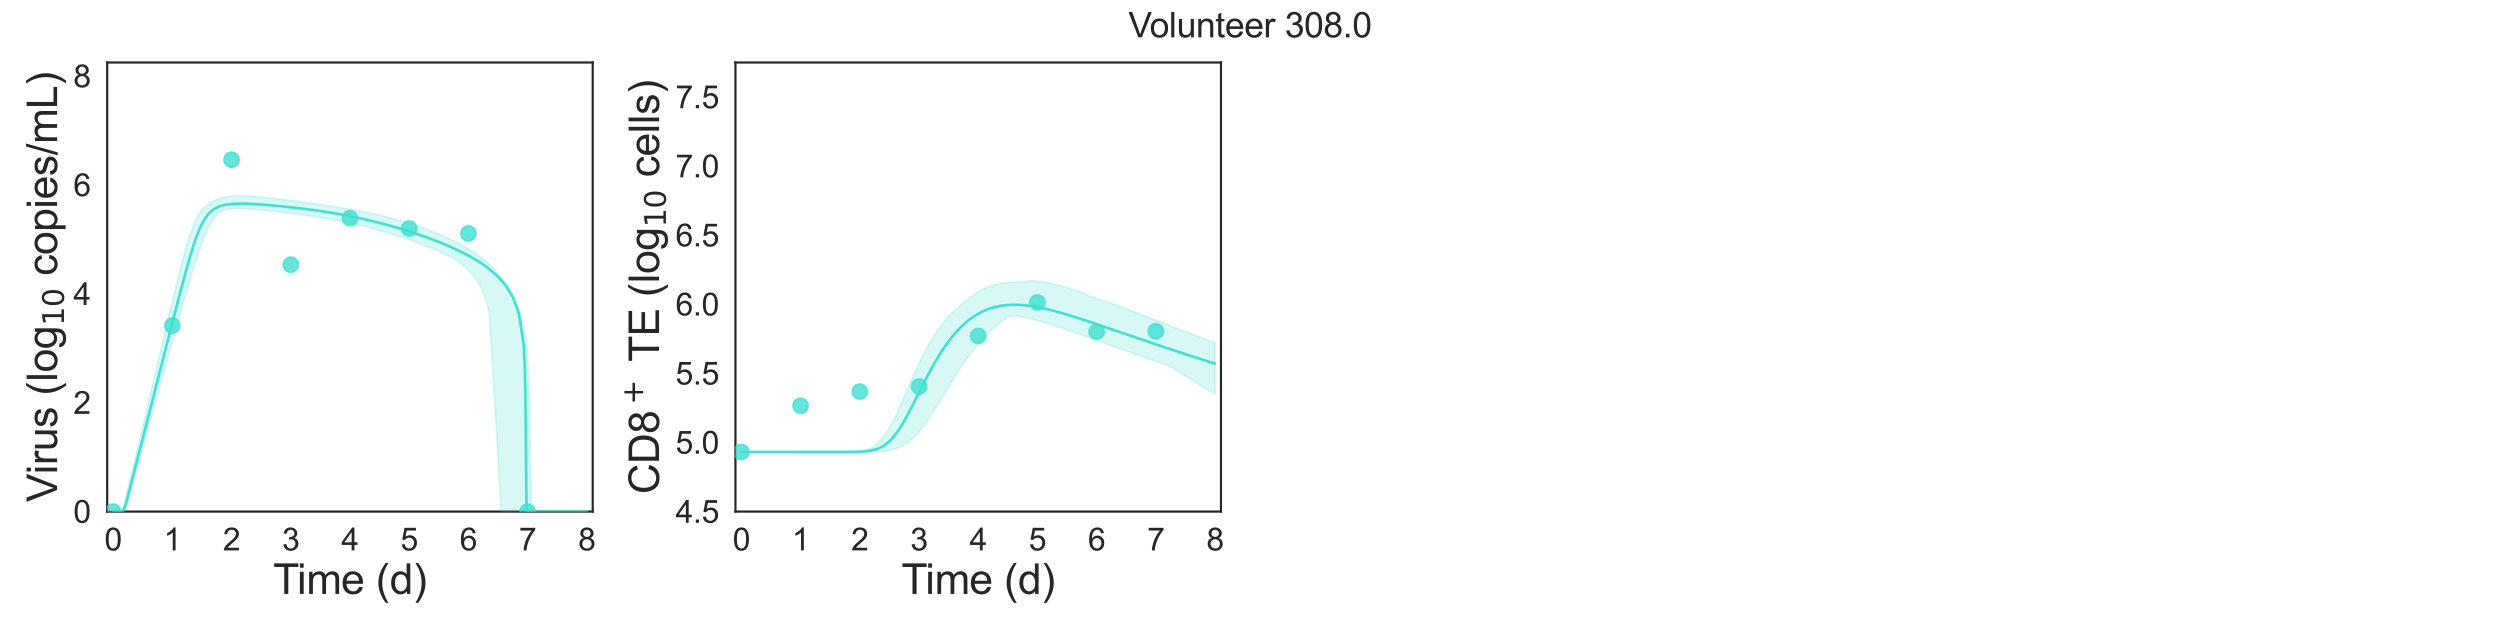 <?xml version="1.0" encoding="utf-8" standalone="no"?>
<!DOCTYPE svg PUBLIC "-//W3C//DTD SVG 1.1//EN"
  "http://www.w3.org/Graphics/SVG/1.1/DTD/svg11.dtd">
<svg xmlns:xlink="http://www.w3.org/1999/xlink" width="1440pt" height="360pt" viewBox="0 0 1440 360" xmlns="http://www.w3.org/2000/svg" version="1.1">
 <defs>
  <style type="text/css">*{stroke-linejoin: round; stroke-linecap: butt}</style>
 </defs>
 <g id="figure_1">
  <g id="patch_1">
   <path d="M 0 360 
L 1440 360 
L 1440 0 
L 0 0 
z
" style="fill: #ffffff"/>
  </g>
  <g id="axes_1">
   <g id="patch_2">
    <path d="M 61.74 294.66 
L 341.401 294.66 
L 341.401 36 
L 61.74 36 
z
" style="fill: #ffffff"/>
   </g>
   <g id="matplotlib.axis_1">
    <g id="xtick_1">
     <g id="text_1">
      <!-- 0 -->
      <g style="fill: #262626" transform="translate(60.146 317.044) scale(0.18 -0.18)">
       <defs>
        <path id="ArialMT-30" d="M 266 2259 
Q 266 3072 433 3567 
Q 600 4063 929 4331 
Q 1259 4600 1759 4600 
Q 2128 4600 2406 4451 
Q 2684 4303 2865 4023 
Q 3047 3744 3150 3342 
Q 3253 2941 3253 2259 
Q 3253 1453 3087 958 
Q 2922 463 2592 192 
Q 2263 -78 1759 -78 
Q 1097 -78 719 397 
Q 266 969 266 2259 
z
M 844 2259 
Q 844 1131 1108 757 
Q 1372 384 1759 384 
Q 2147 384 2411 759 
Q 2675 1134 2675 2259 
Q 2675 3391 2411 3762 
Q 2147 4134 1753 4134 
Q 1366 4134 1134 3806 
Q 844 3388 844 2259 
z
" transform="scale(0.016)"/>
       </defs>
       <use xlink:href="#ArialMT-30"/>
      </g>
     </g>
    </g>
    <g id="xtick_2">
     <g id="text_2">
      <!-- 1 -->
      <g style="fill: #262626" transform="translate(94.251 317.044) scale(0.18 -0.18)">
       <defs>
        <path id="ArialMT-31" d="M 2384 0 
L 1822 0 
L 1822 3584 
Q 1619 3391 1289 3197 
Q 959 3003 697 2906 
L 697 3450 
Q 1169 3672 1522 3987 
Q 1875 4303 2022 4600 
L 2384 4600 
L 2384 0 
z
" transform="scale(0.016)"/>
       </defs>
       <use xlink:href="#ArialMT-31"/>
      </g>
     </g>
    </g>
    <g id="xtick_3">
     <g id="text_3">
      <!-- 2 -->
      <g style="fill: #262626" transform="translate(128.356 317.044) scale(0.18 -0.18)">
       <defs>
        <path id="ArialMT-32" d="M 3222 541 
L 3222 0 
L 194 0 
Q 188 203 259 391 
Q 375 700 629 1000 
Q 884 1300 1366 1694 
Q 2113 2306 2375 2664 
Q 2638 3022 2638 3341 
Q 2638 3675 2398 3904 
Q 2159 4134 1775 4134 
Q 1369 4134 1125 3890 
Q 881 3647 878 3216 
L 300 3275 
Q 359 3922 746 4261 
Q 1134 4600 1788 4600 
Q 2447 4600 2831 4234 
Q 3216 3869 3216 3328 
Q 3216 3053 3103 2787 
Q 2991 2522 2730 2228 
Q 2469 1934 1863 1422 
Q 1356 997 1212 845 
Q 1069 694 975 541 
L 3222 541 
z
" transform="scale(0.016)"/>
       </defs>
       <use xlink:href="#ArialMT-32"/>
      </g>
     </g>
    </g>
    <g id="xtick_4">
     <g id="text_4">
      <!-- 3 -->
      <g style="fill: #262626" transform="translate(162.46 317.044) scale(0.18 -0.18)">
       <defs>
        <path id="ArialMT-33" d="M 269 1209 
L 831 1284 
Q 928 806 1161 595 
Q 1394 384 1728 384 
Q 2125 384 2398 659 
Q 2672 934 2672 1341 
Q 2672 1728 2419 1979 
Q 2166 2231 1775 2231 
Q 1616 2231 1378 2169 
L 1441 2663 
Q 1497 2656 1531 2656 
Q 1891 2656 2178 2843 
Q 2466 3031 2466 3422 
Q 2466 3731 2256 3934 
Q 2047 4138 1716 4138 
Q 1388 4138 1169 3931 
Q 950 3725 888 3313 
L 325 3413 
Q 428 3978 793 4289 
Q 1159 4600 1703 4600 
Q 2078 4600 2393 4439 
Q 2709 4278 2876 4000 
Q 3044 3722 3044 3409 
Q 3044 3113 2884 2869 
Q 2725 2625 2413 2481 
Q 2819 2388 3044 2092 
Q 3269 1797 3269 1353 
Q 3269 753 2831 336 
Q 2394 -81 1725 -81 
Q 1122 -81 723 278 
Q 325 638 269 1209 
z
" transform="scale(0.016)"/>
       </defs>
       <use xlink:href="#ArialMT-33"/>
      </g>
     </g>
    </g>
    <g id="xtick_5">
     <g id="text_5">
      <!-- 4 -->
      <g style="fill: #262626" transform="translate(196.565 317.044) scale(0.18 -0.18)">
       <defs>
        <path id="ArialMT-34" d="M 2069 0 
L 2069 1097 
L 81 1097 
L 81 1613 
L 2172 4581 
L 2631 4581 
L 2631 1613 
L 3250 1613 
L 3250 1097 
L 2631 1097 
L 2631 0 
L 2069 0 
z
M 2069 1613 
L 2069 3678 
L 634 1613 
L 2069 1613 
z
" transform="scale(0.016)"/>
       </defs>
       <use xlink:href="#ArialMT-34"/>
      </g>
     </g>
    </g>
    <g id="xtick_6">
     <g id="text_6">
      <!-- 5 -->
      <g style="fill: #262626" transform="translate(230.67 317.044) scale(0.18 -0.18)">
       <defs>
        <path id="ArialMT-35" d="M 266 1200 
L 856 1250 
Q 922 819 1161 601 
Q 1400 384 1738 384 
Q 2144 384 2425 690 
Q 2706 997 2706 1503 
Q 2706 1984 2436 2262 
Q 2166 2541 1728 2541 
Q 1456 2541 1237 2417 
Q 1019 2294 894 2097 
L 366 2166 
L 809 4519 
L 3088 4519 
L 3088 3981 
L 1259 3981 
L 1013 2750 
Q 1425 3038 1878 3038 
Q 2478 3038 2890 2622 
Q 3303 2206 3303 1553 
Q 3303 931 2941 478 
Q 2500 -78 1738 -78 
Q 1113 -78 717 272 
Q 322 622 266 1200 
z
" transform="scale(0.016)"/>
       </defs>
       <use xlink:href="#ArialMT-35"/>
      </g>
     </g>
    </g>
    <g id="xtick_7">
     <g id="text_7">
      <!-- 6 -->
      <g style="fill: #262626" transform="translate(264.775 317.044) scale(0.18 -0.18)">
       <defs>
        <path id="ArialMT-36" d="M 3184 3459 
L 2625 3416 
Q 2550 3747 2413 3897 
Q 2184 4138 1850 4138 
Q 1581 4138 1378 3988 
Q 1113 3794 959 3422 
Q 806 3050 800 2363 
Q 1003 2672 1297 2822 
Q 1591 2972 1913 2972 
Q 2475 2972 2870 2558 
Q 3266 2144 3266 1488 
Q 3266 1056 3080 686 
Q 2894 316 2569 119 
Q 2244 -78 1831 -78 
Q 1128 -78 684 439 
Q 241 956 241 2144 
Q 241 3472 731 4075 
Q 1159 4600 1884 4600 
Q 2425 4600 2770 4297 
Q 3116 3994 3184 3459 
z
M 888 1484 
Q 888 1194 1011 928 
Q 1134 663 1356 523 
Q 1578 384 1822 384 
Q 2178 384 2434 671 
Q 2691 959 2691 1453 
Q 2691 1928 2437 2201 
Q 2184 2475 1800 2475 
Q 1419 2475 1153 2201 
Q 888 1928 888 1484 
z
" transform="scale(0.016)"/>
       </defs>
       <use xlink:href="#ArialMT-36"/>
      </g>
     </g>
    </g>
    <g id="xtick_8">
     <g id="text_8">
      <!-- 7 -->
      <g style="fill: #262626" transform="translate(298.88 317.044) scale(0.18 -0.18)">
       <defs>
        <path id="ArialMT-37" d="M 303 3981 
L 303 4522 
L 3269 4522 
L 3269 4084 
Q 2831 3619 2401 2847 
Q 1972 2075 1738 1259 
Q 1569 684 1522 0 
L 944 0 
Q 953 541 1156 1306 
Q 1359 2072 1739 2783 
Q 2119 3494 2547 3981 
L 303 3981 
z
" transform="scale(0.016)"/>
       </defs>
       <use xlink:href="#ArialMT-37"/>
      </g>
     </g>
    </g>
    <g id="xtick_9">
     <g id="text_9">
      <!-- 8 -->
      <g style="fill: #262626" transform="translate(332.985 317.044) scale(0.18 -0.18)">
       <defs>
        <path id="ArialMT-38" d="M 1131 2484 
Q 781 2613 612 2850 
Q 444 3088 444 3419 
Q 444 3919 803 4259 
Q 1163 4600 1759 4600 
Q 2359 4600 2725 4251 
Q 3091 3903 3091 3403 
Q 3091 3084 2923 2848 
Q 2756 2613 2416 2484 
Q 2838 2347 3058 2040 
Q 3278 1734 3278 1309 
Q 3278 722 2862 322 
Q 2447 -78 1769 -78 
Q 1091 -78 675 323 
Q 259 725 259 1325 
Q 259 1772 486 2073 
Q 713 2375 1131 2484 
z
M 1019 3438 
Q 1019 3113 1228 2906 
Q 1438 2700 1772 2700 
Q 2097 2700 2305 2904 
Q 2513 3109 2513 3406 
Q 2513 3716 2298 3927 
Q 2084 4138 1766 4138 
Q 1444 4138 1231 3931 
Q 1019 3725 1019 3438 
z
M 838 1322 
Q 838 1081 952 856 
Q 1066 631 1291 507 
Q 1516 384 1775 384 
Q 2178 384 2440 643 
Q 2703 903 2703 1303 
Q 2703 1709 2433 1975 
Q 2163 2241 1756 2241 
Q 1359 2241 1098 1978 
Q 838 1716 838 1322 
z
" transform="scale(0.016)"/>
       </defs>
       <use xlink:href="#ArialMT-38"/>
      </g>
     </g>
    </g>
    <g id="text_10">
     <!-- Time (d) -->
     <g style="fill: #262626" transform="translate(157.358 342.093) scale(0.24 -0.24)">
      <defs>
       <path id="ArialMT-54" d="M 1659 0 
L 1659 4041 
L 150 4041 
L 150 4581 
L 3781 4581 
L 3781 4041 
L 2266 4041 
L 2266 0 
L 1659 0 
z
" transform="scale(0.016)"/>
       <path id="ArialMT-69" d="M 425 3934 
L 425 4581 
L 988 4581 
L 988 3934 
L 425 3934 
z
M 425 0 
L 425 3319 
L 988 3319 
L 988 0 
L 425 0 
z
" transform="scale(0.016)"/>
       <path id="ArialMT-6d" d="M 422 0 
L 422 3319 
L 925 3319 
L 925 2853 
Q 1081 3097 1340 3245 
Q 1600 3394 1931 3394 
Q 2300 3394 2536 3241 
Q 2772 3088 2869 2813 
Q 3263 3394 3894 3394 
Q 4388 3394 4653 3120 
Q 4919 2847 4919 2278 
L 4919 0 
L 4359 0 
L 4359 2091 
Q 4359 2428 4304 2576 
Q 4250 2725 4106 2815 
Q 3963 2906 3769 2906 
Q 3419 2906 3187 2673 
Q 2956 2441 2956 1928 
L 2956 0 
L 2394 0 
L 2394 2156 
Q 2394 2531 2256 2718 
Q 2119 2906 1806 2906 
Q 1569 2906 1367 2781 
Q 1166 2656 1075 2415 
Q 984 2175 984 1722 
L 984 0 
L 422 0 
z
" transform="scale(0.016)"/>
       <path id="ArialMT-65" d="M 2694 1069 
L 3275 997 
Q 3138 488 2766 206 
Q 2394 -75 1816 -75 
Q 1088 -75 661 373 
Q 234 822 234 1631 
Q 234 2469 665 2931 
Q 1097 3394 1784 3394 
Q 2450 3394 2872 2941 
Q 3294 2488 3294 1666 
Q 3294 1616 3291 1516 
L 816 1516 
Q 847 969 1125 678 
Q 1403 388 1819 388 
Q 2128 388 2347 550 
Q 2566 713 2694 1069 
z
M 847 1978 
L 2700 1978 
Q 2663 2397 2488 2606 
Q 2219 2931 1791 2931 
Q 1403 2931 1139 2672 
Q 875 2413 847 1978 
z
" transform="scale(0.016)"/>
       <path id="ArialMT-20" transform="scale(0.016)"/>
       <path id="ArialMT-28" d="M 1497 -1347 
Q 1031 -759 709 28 
Q 388 816 388 1659 
Q 388 2403 628 3084 
Q 909 3875 1497 4659 
L 1900 4659 
Q 1522 4009 1400 3731 
Q 1209 3300 1100 2831 
Q 966 2247 966 1656 
Q 966 153 1900 -1347 
L 1497 -1347 
z
" transform="scale(0.016)"/>
       <path id="ArialMT-64" d="M 2575 0 
L 2575 419 
Q 2259 -75 1647 -75 
Q 1250 -75 917 144 
Q 584 363 401 755 
Q 219 1147 219 1656 
Q 219 2153 384 2558 
Q 550 2963 881 3178 
Q 1213 3394 1622 3394 
Q 1922 3394 2156 3267 
Q 2391 3141 2538 2938 
L 2538 4581 
L 3097 4581 
L 3097 0 
L 2575 0 
z
M 797 1656 
Q 797 1019 1065 703 
Q 1334 388 1700 388 
Q 2069 388 2326 689 
Q 2584 991 2584 1609 
Q 2584 2291 2321 2609 
Q 2059 2928 1675 2928 
Q 1300 2928 1048 2622 
Q 797 2316 797 1656 
z
" transform="scale(0.016)"/>
       <path id="ArialMT-29" d="M 791 -1347 
L 388 -1347 
Q 1322 153 1322 1656 
Q 1322 2244 1188 2822 
Q 1081 3291 891 3722 
Q 769 4003 388 4659 
L 791 4659 
Q 1378 3875 1659 3084 
Q 1900 2403 1900 1659 
Q 1900 816 1576 28 
Q 1253 -759 791 -1347 
z
" transform="scale(0.016)"/>
      </defs>
      <use xlink:href="#ArialMT-54"/>
      <use xlink:href="#ArialMT-69" x="57.334"/>
      <use xlink:href="#ArialMT-6d" x="79.551"/>
      <use xlink:href="#ArialMT-65" x="162.852"/>
      <use xlink:href="#ArialMT-20" x="218.467"/>
      <use xlink:href="#ArialMT-28" x="246.25"/>
      <use xlink:href="#ArialMT-64" x="279.551"/>
      <use xlink:href="#ArialMT-29" x="335.166"/>
     </g>
    </g>
   </g>
   <g id="matplotlib.axis_2">
    <g id="ytick_1">
     <g id="text_11">
      <!-- 0 -->
      <g style="fill: #262626" transform="translate(42.23 301.102) scale(0.18 -0.18)">
       <use xlink:href="#ArialMT-30"/>
      </g>
     </g>
    </g>
    <g id="ytick_2">
     <g id="text_12">
      <!-- 2 -->
      <g style="fill: #262626" transform="translate(42.23 238.397) scale(0.18 -0.18)">
       <use xlink:href="#ArialMT-32"/>
      </g>
     </g>
    </g>
    <g id="ytick_3">
     <g id="text_13">
      <!-- 4 -->
      <g style="fill: #262626" transform="translate(42.23 175.691) scale(0.18 -0.18)">
       <use xlink:href="#ArialMT-34"/>
      </g>
     </g>
    </g>
    <g id="ytick_4">
     <g id="text_14">
      <!-- 6 -->
      <g style="fill: #262626" transform="translate(42.23 112.986) scale(0.18 -0.18)">
       <use xlink:href="#ArialMT-36"/>
      </g>
     </g>
    </g>
    <g id="ytick_5">
     <g id="text_15">
      <!-- 8 -->
      <g style="fill: #262626" transform="translate(42.23 50.28) scale(0.18 -0.18)">
       <use xlink:href="#ArialMT-38"/>
      </g>
     </g>
    </g>
    <g id="text_16">
     <!-- Virus (log$_{10}$ copies/mL) -->
     <g style="fill: #262626" transform="translate(32.95 289.17) rotate(-90) scale(0.24 -0.24)">
      <defs>
       <path id="ArialMT-56" d="M 1803 0 
L 28 4581 
L 684 4581 
L 1875 1253 
Q 2019 853 2116 503 
Q 2222 878 2363 1253 
L 3600 4581 
L 4219 4581 
L 2425 0 
L 1803 0 
z
" transform="scale(0.016)"/>
       <path id="ArialMT-72" d="M 416 0 
L 416 3319 
L 922 3319 
L 922 2816 
Q 1116 3169 1280 3281 
Q 1444 3394 1641 3394 
Q 1925 3394 2219 3213 
L 2025 2691 
Q 1819 2813 1613 2813 
Q 1428 2813 1281 2702 
Q 1134 2591 1072 2394 
Q 978 2094 978 1738 
L 978 0 
L 416 0 
z
" transform="scale(0.016)"/>
       <path id="ArialMT-75" d="M 2597 0 
L 2597 488 
Q 2209 -75 1544 -75 
Q 1250 -75 995 37 
Q 741 150 617 320 
Q 494 491 444 738 
Q 409 903 409 1263 
L 409 3319 
L 972 3319 
L 972 1478 
Q 972 1038 1006 884 
Q 1059 663 1231 536 
Q 1403 409 1656 409 
Q 1909 409 2131 539 
Q 2353 669 2445 892 
Q 2538 1116 2538 1541 
L 2538 3319 
L 3100 3319 
L 3100 0 
L 2597 0 
z
" transform="scale(0.016)"/>
       <path id="ArialMT-73" d="M 197 991 
L 753 1078 
Q 800 744 1014 566 
Q 1228 388 1613 388 
Q 2000 388 2187 545 
Q 2375 703 2375 916 
Q 2375 1106 2209 1216 
Q 2094 1291 1634 1406 
Q 1016 1563 777 1677 
Q 538 1791 414 1992 
Q 291 2194 291 2438 
Q 291 2659 392 2848 
Q 494 3038 669 3163 
Q 800 3259 1026 3326 
Q 1253 3394 1513 3394 
Q 1903 3394 2198 3281 
Q 2494 3169 2634 2976 
Q 2775 2784 2828 2463 
L 2278 2388 
Q 2241 2644 2061 2787 
Q 1881 2931 1553 2931 
Q 1166 2931 1000 2803 
Q 834 2675 834 2503 
Q 834 2394 903 2306 
Q 972 2216 1119 2156 
Q 1203 2125 1616 2013 
Q 2213 1853 2448 1751 
Q 2684 1650 2818 1456 
Q 2953 1263 2953 975 
Q 2953 694 2789 445 
Q 2625 197 2315 61 
Q 2006 -75 1616 -75 
Q 969 -75 630 194 
Q 291 463 197 991 
z
" transform="scale(0.016)"/>
       <path id="ArialMT-6c" d="M 409 0 
L 409 4581 
L 972 4581 
L 972 0 
L 409 0 
z
" transform="scale(0.016)"/>
       <path id="ArialMT-6f" d="M 213 1659 
Q 213 2581 725 3025 
Q 1153 3394 1769 3394 
Q 2453 3394 2887 2945 
Q 3322 2497 3322 1706 
Q 3322 1066 3130 698 
Q 2938 331 2570 128 
Q 2203 -75 1769 -75 
Q 1072 -75 642 372 
Q 213 819 213 1659 
z
M 791 1659 
Q 791 1022 1069 705 
Q 1347 388 1769 388 
Q 2188 388 2466 706 
Q 2744 1025 2744 1678 
Q 2744 2294 2464 2611 
Q 2184 2928 1769 2928 
Q 1347 2928 1069 2612 
Q 791 2297 791 1659 
z
" transform="scale(0.016)"/>
       <path id="ArialMT-67" d="M 319 -275 
L 866 -356 
Q 900 -609 1056 -725 
Q 1266 -881 1628 -881 
Q 2019 -881 2231 -725 
Q 2444 -569 2519 -288 
Q 2563 -116 2559 434 
Q 2191 0 1641 0 
Q 956 0 581 494 
Q 206 988 206 1678 
Q 206 2153 378 2554 
Q 550 2956 876 3175 
Q 1203 3394 1644 3394 
Q 2231 3394 2613 2919 
L 2613 3319 
L 3131 3319 
L 3131 450 
Q 3131 -325 2973 -648 
Q 2816 -972 2473 -1159 
Q 2131 -1347 1631 -1347 
Q 1038 -1347 672 -1080 
Q 306 -813 319 -275 
z
M 784 1719 
Q 784 1066 1043 766 
Q 1303 466 1694 466 
Q 2081 466 2343 764 
Q 2606 1063 2606 1700 
Q 2606 2309 2336 2618 
Q 2066 2928 1684 2928 
Q 1309 2928 1046 2623 
Q 784 2319 784 1719 
z
" transform="scale(0.016)"/>
       <path id="DejaVuSans-31" d="M 794 531 
L 1825 531 
L 1825 4091 
L 703 3866 
L 703 4441 
L 1819 4666 
L 2450 4666 
L 2450 531 
L 3481 531 
L 3481 0 
L 794 0 
L 794 531 
z
" transform="scale(0.016)"/>
       <path id="DejaVuSans-30" d="M 2034 4250 
Q 1547 4250 1301 3770 
Q 1056 3291 1056 2328 
Q 1056 1369 1301 889 
Q 1547 409 2034 409 
Q 2525 409 2770 889 
Q 3016 1369 3016 2328 
Q 3016 3291 2770 3770 
Q 2525 4250 2034 4250 
z
M 2034 4750 
Q 2819 4750 3233 4129 
Q 3647 3509 3647 2328 
Q 3647 1150 3233 529 
Q 2819 -91 2034 -91 
Q 1250 -91 836 529 
Q 422 1150 422 2328 
Q 422 3509 836 4129 
Q 1250 4750 2034 4750 
z
" transform="scale(0.016)"/>
       <path id="ArialMT-63" d="M 2588 1216 
L 3141 1144 
Q 3050 572 2676 248 
Q 2303 -75 1759 -75 
Q 1078 -75 664 370 
Q 250 816 250 1647 
Q 250 2184 428 2587 
Q 606 2991 970 3192 
Q 1334 3394 1763 3394 
Q 2303 3394 2647 3120 
Q 2991 2847 3088 2344 
L 2541 2259 
Q 2463 2594 2264 2762 
Q 2066 2931 1784 2931 
Q 1359 2931 1093 2626 
Q 828 2322 828 1663 
Q 828 994 1084 691 
Q 1341 388 1753 388 
Q 2084 388 2306 591 
Q 2528 794 2588 1216 
z
" transform="scale(0.016)"/>
       <path id="ArialMT-70" d="M 422 -1272 
L 422 3319 
L 934 3319 
L 934 2888 
Q 1116 3141 1344 3267 
Q 1572 3394 1897 3394 
Q 2322 3394 2647 3175 
Q 2972 2956 3137 2557 
Q 3303 2159 3303 1684 
Q 3303 1175 3120 767 
Q 2938 359 2589 142 
Q 2241 -75 1856 -75 
Q 1575 -75 1351 44 
Q 1128 163 984 344 
L 984 -1272 
L 422 -1272 
z
M 931 1641 
Q 931 1000 1190 694 
Q 1450 388 1819 388 
Q 2194 388 2461 705 
Q 2728 1022 2728 1688 
Q 2728 2322 2467 2637 
Q 2206 2953 1844 2953 
Q 1484 2953 1207 2617 
Q 931 2281 931 1641 
z
" transform="scale(0.016)"/>
       <path id="ArialMT-2f" d="M 0 -78 
L 1328 4659 
L 1778 4659 
L 453 -78 
L 0 -78 
z
" transform="scale(0.016)"/>
       <path id="ArialMT-4c" d="M 469 0 
L 469 4581 
L 1075 4581 
L 1075 541 
L 3331 541 
L 3331 0 
L 469 0 
z
" transform="scale(0.016)"/>
      </defs>
      <use xlink:href="#ArialMT-56" transform="translate(0 0.203)"/>
      <use xlink:href="#ArialMT-69" transform="translate(66.699 0.203)"/>
      <use xlink:href="#ArialMT-72" transform="translate(88.916 0.203)"/>
      <use xlink:href="#ArialMT-75" transform="translate(122.217 0.203)"/>
      <use xlink:href="#ArialMT-73" transform="translate(177.832 0.203)"/>
      <use xlink:href="#ArialMT-20" transform="translate(227.832 0.203)"/>
      <use xlink:href="#ArialMT-28" transform="translate(255.615 0.203)"/>
      <use xlink:href="#ArialMT-6c" transform="translate(288.916 0.203)"/>
      <use xlink:href="#ArialMT-6f" transform="translate(311.133 0.203)"/>
      <use xlink:href="#ArialMT-67" transform="translate(366.748 0.203)"/>
      <use xlink:href="#DejaVuSans-31" transform="translate(423.32 -16.203) scale(0.7)"/>
      <use xlink:href="#DejaVuSans-30" transform="translate(467.856 -16.203) scale(0.7)"/>
      <use xlink:href="#ArialMT-20" transform="translate(515.127 0.203)"/>
      <use xlink:href="#ArialMT-63" transform="translate(542.91 0.203)"/>
      <use xlink:href="#ArialMT-6f" transform="translate(592.91 0.203)"/>
      <use xlink:href="#ArialMT-70" transform="translate(648.525 0.203)"/>
      <use xlink:href="#ArialMT-69" transform="translate(704.141 0.203)"/>
      <use xlink:href="#ArialMT-65" transform="translate(726.357 0.203)"/>
      <use xlink:href="#ArialMT-73" transform="translate(781.973 0.203)"/>
      <use xlink:href="#ArialMT-2f" transform="translate(831.973 0.203)"/>
      <use xlink:href="#ArialMT-6d" transform="translate(859.756 0.203)"/>
      <use xlink:href="#ArialMT-4c" transform="translate(943.057 0.203)"/>
      <use xlink:href="#ArialMT-29" transform="translate(998.672 0.203)"/>
     </g>
    </g>
   </g>
   <g id="patch_3">
    <path d="M 61.74 294.66 
L 61.74 36 
" style="fill: none; stroke: #262626; stroke-width: 1.25; stroke-linejoin: miter; stroke-linecap: square"/>
   </g>
   <g id="patch_4">
    <path d="M 341.401 294.66 
L 341.401 36 
" style="fill: none; stroke: #262626; stroke-width: 1.25; stroke-linejoin: miter; stroke-linecap: square"/>
   </g>
   <g id="patch_5">
    <path d="M 61.74 294.66 
L 341.401 294.66 
" style="fill: none; stroke: #262626; stroke-width: 1.25; stroke-linejoin: miter; stroke-linecap: square"/>
   </g>
   <g id="patch_6">
    <path d="M 61.74 36 
L 341.401 36 
" style="fill: none; stroke: #262626; stroke-width: 1.25; stroke-linejoin: miter; stroke-linecap: square"/>
   </g>
   <g id="PolyCollection_1">
    <defs>
     <path id="mb70e88d791" d="M 65.15 -65.34 
L 65.15 -65.34 
L 65.151 -65.34 
L 65.156 -65.34 
L 65.208 -65.34 
L 65.321 -65.34 
L 65.478 -65.34 
L 65.844 -65.34 
L 66.489 -65.34 
L 67.231 -65.34 
L 68.155 -65.34 
L 69.634 -65.34 
L 70.811 -65.34 
L 72.665 -67.354 
L 73.936 -72.195 
L 76.054 -80.112 
L 77.319 -84.642 
L 79.135 -91.142 
L 80.465 -95.902 
L 82.474 -103.087 
L 83.793 -107.808 
L 85.601 -114.274 
L 86.96 -119.137 
L 88.915 -126.131 
L 90.255 -130.923 
L 92.04 -137.306 
L 93.407 -142.194 
L 95.317 -149.02 
L 96.663 -153.828 
L 98.434 -160.149 
L 99.802 -165.022 
L 101.69 -171.738 
L 103.04 -176.526 
L 104.83 -182.846 
L 106.206 -187.668 
L 108.133 -194.35 
L 109.515 -199.071 
L 111.59 -205.969 
L 112.959 -210.385 
L 114.828 -216.084 
L 116.249 -220.048 
L 118.304 -225.262 
L 119.774 -228.452 
L 121.645 -231.897 
L 123.076 -234.087 
L 124.782 -236.19 
L 126.184 -237.447 
L 127.653 -238.559 
L 129.122 -239.107 
L 130.413 -239.344 
L 131.704 -239.523 
L 132.691 -239.625 
L 133.643 -239.702 
L 134.446 -239.749 
L 135.273 -239.781 
L 135.937 -239.799 
L 136.534 -239.809 
L 137.131 -239.813 
L 137.616 -239.812 
L 138.163 -239.808 
L 139.67 -239.777 
L 140.369 -239.754 
L 142.157 -239.673 
L 143.089 -239.622 
L 145.77 -239.442 
L 147.223 -239.325 
L 150.634 -239.024 
L 152.289 -238.861 
L 155.699 -238.509 
L 157.596 -238.3 
L 161.006 -237.912 
L 163.181 -237.653 
L 166.338 -237.267 
L 169.495 -236.865 
L 172.707 -236.439 
L 176.117 -235.965 
L 179.528 -235.468 
L 182.938 -234.945 
L 186.349 -234.392 
L 189.759 -233.806 
L 193.17 -233.185 
L 196.58 -232.528 
L 199.991 -231.831 
L 203.401 -231.094 
L 206.812 -230.315 
L 210.222 -229.494 
L 213.633 -228.63 
L 217.043 -227.721 
L 220.454 -226.768 
L 223.864 -225.769 
L 227.275 -224.723 
L 230.685 -223.63 
L 234.096 -222.486 
L 237.506 -221.29 
L 240.917 -220.039 
L 244.327 -218.728 
L 247.738 -217.351 
L 251.148 -215.903 
L 254.559 -214.374 
L 257.969 -212.752 
L 261.38 -211.024 
L 264.79 -208.78 
L 268.201 -205.995 
L 271.611 -202.664 
L 275.022 -198.127 
L 278.432 -191.761 
L 281.843 -180.013 
L 285.253 -123.656 
L 288.664 -65.34 
L 292.074 -65.34 
L 295.485 -65.34 
L 298.895 -65.34 
L 301.597 -65.34 
L 302.232 -65.34 
L 302.468 -65.34 
L 302.588 -65.34 
L 302.718 -65.34 
L 302.878 -65.34 
L 302.984 -65.34 
L 303.011 -65.34 
L 303.042 -65.34 
L 303.103 -65.34 
L 303.164 -65.34 
L 303.274 -65.34 
L 303.392 -65.34 
L 303.569 -65.34 
L 303.753 -65.34 
L 304.126 -65.34 
L 304.731 -65.34 
L 306.084 -65.34 
L 308.409 -65.34 
L 310.733 -65.34 
L 313.954 -65.34 
L 317.174 -65.34 
L 320.585 -65.34 
L 323.995 -65.34 
L 327.406 -65.34 
L 330.816 -65.34 
L 334.227 -65.34 
L 337.637 -65.34 
L 337.99 -65.34 
L 337.99 -65.34 
L 337.99 -65.34 
L 337.637 -65.34 
L 334.227 -65.34 
L 330.816 -65.34 
L 327.406 -65.34 
L 323.995 -65.34 
L 320.585 -65.34 
L 317.174 -65.34 
L 313.954 -65.34 
L 310.733 -65.34 
L 308.409 -65.34 
L 306.084 -65.34 
L 304.731 -137.197 
L 304.126 -151.041 
L 303.753 -156.229 
L 303.569 -158.266 
L 303.392 -160.238 
L 303.274 -161.466 
L 303.164 -162.01 
L 303.103 -162.309 
L 303.042 -163.069 
L 303.011 -163.472 
L 302.984 -163.823 
L 302.878 -164.463 
L 302.718 -165.361 
L 302.588 -166.097 
L 302.468 -166.77 
L 302.232 -168.098 
L 301.597 -171.672 
L 298.895 -181.726 
L 295.485 -190.368 
L 292.074 -195.975 
L 288.664 -200.367 
L 285.253 -204.496 
L 281.843 -207.841 
L 278.432 -210.727 
L 275.022 -213.303 
L 271.611 -215.59 
L 268.201 -217.656 
L 264.79 -219.546 
L 261.38 -221.29 
L 257.969 -222.912 
L 254.559 -224.429 
L 251.148 -225.854 
L 247.738 -227.197 
L 244.327 -228.465 
L 240.917 -229.665 
L 237.506 -230.802 
L 234.096 -231.879 
L 230.685 -232.899 
L 227.275 -233.865 
L 223.864 -234.779 
L 220.454 -235.642 
L 217.043 -236.456 
L 213.633 -237.223 
L 210.222 -237.944 
L 206.812 -238.622 
L 203.401 -239.257 
L 199.991 -239.852 
L 196.58 -240.41 
L 193.17 -240.932 
L 189.759 -241.423 
L 186.349 -241.885 
L 182.938 -242.349 
L 179.528 -242.869 
L 176.117 -243.365 
L 172.707 -243.84 
L 169.495 -244.27 
L 166.338 -244.678 
L 163.181 -245.072 
L 161.006 -245.335 
L 157.596 -245.733 
L 155.699 -245.946 
L 152.289 -246.31 
L 150.634 -246.474 
L 147.223 -246.784 
L 145.77 -246.9 
L 143.089 -247.083 
L 142.157 -247.134 
L 140.369 -247.212 
L 139.67 -247.234 
L 138.163 -247.261 
L 137.616 -247.263 
L 137.131 -247.265 
L 136.534 -247.254 
L 135.937 -247.243 
L 135.273 -247.221 
L 134.446 -247.182 
L 133.643 -247.128 
L 132.691 -247.049 
L 131.704 -246.93 
L 130.413 -246.733 
L 129.122 -246.471 
L 127.653 -246.074 
L 126.184 -245.557 
L 124.782 -245.055 
L 123.076 -244.241 
L 121.645 -243.331 
L 119.774 -242.153 
L 118.304 -241.118 
L 116.249 -239.024 
L 114.828 -237.149 
L 112.959 -233.792 
L 111.59 -230.816 
L 109.515 -225.123 
L 108.133 -220.801 
L 106.206 -214.032 
L 104.83 -208.893 
L 103.04 -201.832 
L 101.69 -196.376 
L 99.802 -188.573 
L 98.434 -182.882 
L 96.663 -175.43 
L 95.317 -169.769 
L 93.407 -161.699 
L 92.04 -155.909 
L 90.255 -148.336 
L 88.915 -142.659 
L 86.96 -134.377 
L 85.601 -128.602 
L 83.793 -120.949 
L 82.474 -115.342 
L 80.465 -106.83 
L 79.135 -101.18 
L 77.319 -93.594 
L 76.054 -88.395 
L 73.936 -79.921 
L 72.665 -74.838 
L 70.811 -67.391 
L 69.634 -65.517 
L 68.155 -65.34 
L 67.231 -65.34 
L 66.489 -65.34 
L 65.844 -65.34 
L 65.478 -65.34 
L 65.321 -65.34 
L 65.208 -65.34 
L 65.156 -65.34 
L 65.151 -65.34 
L 65.15 -65.34 
z
" style="stroke: #40e0d0; stroke-opacity: 0.2"/>
    </defs>
    <g clip-path="url(#p750fe3e3c2)">
     <use xlink:href="#mb70e88d791" x="0" y="360" style="fill: #40e0d0; fill-opacity: 0.2; stroke: #40e0d0; stroke-opacity: 0.2"/>
    </g>
   </g>
   <g id="PathCollection_1">
    <defs>
     <path id="mdb2423d2fe" d="M 0 4.33 
C 1.148 4.33 2.25 3.874 3.062 3.062 
C 3.874 2.25 4.33 1.148 4.33 0 
C 4.33 -1.148 3.874 -2.25 3.062 -3.062 
C 2.25 -3.874 1.148 -4.33 0 -4.33 
C -1.148 -4.33 -2.25 -3.874 -3.062 -3.062 
C -3.874 -2.25 -4.33 -1.148 -4.33 0 
C -4.33 1.148 -3.874 2.25 -3.062 3.062 
C -2.25 3.874 -1.148 4.33 0 4.33 
z
" style="stroke: #40e0d0; stroke-opacity: 0.8"/>
    </defs>
    <g clip-path="url(#p750fe3e3c2)">
     <use xlink:href="#mdb2423d2fe" x="65.15" y="294.66" style="fill: #40e0d0; fill-opacity: 0.8; stroke: #40e0d0; stroke-opacity: 0.8"/>
     <use xlink:href="#mdb2423d2fe" x="99.255" y="187.549" style="fill: #40e0d0; fill-opacity: 0.8; stroke: #40e0d0; stroke-opacity: 0.8"/>
     <use xlink:href="#mdb2423d2fe" x="133.36" y="92.007" style="fill: #40e0d0; fill-opacity: 0.8; stroke: #40e0d0; stroke-opacity: 0.8"/>
     <use xlink:href="#mdb2423d2fe" x="167.465" y="152.45" style="fill: #40e0d0; fill-opacity: 0.8; stroke: #40e0d0; stroke-opacity: 0.8"/>
     <use xlink:href="#mdb2423d2fe" x="201.57" y="125.662" style="fill: #40e0d0; fill-opacity: 0.8; stroke: #40e0d0; stroke-opacity: 0.8"/>
     <use xlink:href="#mdb2423d2fe" x="235.675" y="131.623" style="fill: #40e0d0; fill-opacity: 0.8; stroke: #40e0d0; stroke-opacity: 0.8"/>
     <use xlink:href="#mdb2423d2fe" x="269.78" y="134.477" style="fill: #40e0d0; fill-opacity: 0.8; stroke: #40e0d0; stroke-opacity: 0.8"/>
     <use xlink:href="#mdb2423d2fe" x="303.885" y="294.66" style="fill: #40e0d0; fill-opacity: 0.8; stroke: #40e0d0; stroke-opacity: 0.8"/>
    </g>
   </g>
   <g id="line2d_1">
    <path d="M 65.15 294.66 
L 70.811 294.66 
L 72.665 289.841 
L 96.663 195.966 
L 104.83 164.528 
L 108.133 152.438 
L 109.515 147.657 
L 111.59 140.945 
L 112.959 136.938 
L 114.828 132.133 
L 116.249 129.046 
L 118.304 125.482 
L 119.774 123.522 
L 121.645 121.632 
L 123.076 120.548 
L 124.782 119.569 
L 126.184 118.961 
L 129.122 118.095 
L 131.704 117.649 
L 135.273 117.343 
L 138.163 117.27 
L 143.089 117.366 
L 150.634 117.817 
L 161.006 118.721 
L 172.707 119.973 
L 182.938 121.295 
L 193.17 122.899 
L 199.991 124.151 
L 206.812 125.558 
L 213.633 127.124 
L 220.454 128.847 
L 227.275 130.729 
L 234.096 132.775 
L 240.917 134.997 
L 247.738 137.416 
L 254.559 140.07 
L 261.38 143.016 
L 268.201 146.351 
L 271.611 148.212 
L 275.022 150.241 
L 278.432 152.481 
L 281.843 154.998 
L 285.253 157.889 
L 288.664 161.32 
L 292.074 165.594 
L 295.485 171.381 
L 298.895 180.699 
L 301.597 198.177 
L 302.232 209.586 
L 302.588 224.016 
L 302.878 252.691 
L 303.274 294.66 
L 337.99 294.66 
L 337.99 294.66 
" clip-path="url(#p750fe3e3c2)" style="fill: none; stroke: #40e0d0; stroke-width: 1.5; stroke-linecap: round"/>
   </g>
  </g>
  <g id="axes_2">
   <g id="patch_7">
    <path d="M 423.62 294.66 
L 703.28 294.66 
L 703.28 36 
L 423.62 36 
z
" style="fill: #ffffff"/>
   </g>
   <g id="matplotlib.axis_3">
    <g id="xtick_10">
     <g id="text_17">
      <!-- 0 -->
      <g style="fill: #262626" transform="translate(422.025 317.044) scale(0.18 -0.18)">
       <use xlink:href="#ArialMT-30"/>
      </g>
     </g>
    </g>
    <g id="xtick_11">
     <g id="text_18">
      <!-- 1 -->
      <g style="fill: #262626" transform="translate(456.13 317.044) scale(0.18 -0.18)">
       <use xlink:href="#ArialMT-31"/>
      </g>
     </g>
    </g>
    <g id="xtick_12">
     <g id="text_19">
      <!-- 2 -->
      <g style="fill: #262626" transform="translate(490.235 317.044) scale(0.18 -0.18)">
       <use xlink:href="#ArialMT-32"/>
      </g>
     </g>
    </g>
    <g id="xtick_13">
     <g id="text_20">
      <!-- 3 -->
      <g style="fill: #262626" transform="translate(524.34 317.044) scale(0.18 -0.18)">
       <use xlink:href="#ArialMT-33"/>
      </g>
     </g>
    </g>
    <g id="xtick_14">
     <g id="text_21">
      <!-- 4 -->
      <g style="fill: #262626" transform="translate(558.445 317.044) scale(0.18 -0.18)">
       <use xlink:href="#ArialMT-34"/>
      </g>
     </g>
    </g>
    <g id="xtick_15">
     <g id="text_22">
      <!-- 5 -->
      <g style="fill: #262626" transform="translate(592.55 317.044) scale(0.18 -0.18)">
       <use xlink:href="#ArialMT-35"/>
      </g>
     </g>
    </g>
    <g id="xtick_16">
     <g id="text_23">
      <!-- 6 -->
      <g style="fill: #262626" transform="translate(626.655 317.044) scale(0.18 -0.18)">
       <use xlink:href="#ArialMT-36"/>
      </g>
     </g>
    </g>
    <g id="xtick_17">
     <g id="text_24">
      <!-- 7 -->
      <g style="fill: #262626" transform="translate(660.76 317.044) scale(0.18 -0.18)">
       <use xlink:href="#ArialMT-37"/>
      </g>
     </g>
    </g>
    <g id="xtick_18">
     <g id="text_25">
      <!-- 8 -->
      <g style="fill: #262626" transform="translate(694.865 317.044) scale(0.18 -0.18)">
       <use xlink:href="#ArialMT-38"/>
      </g>
     </g>
    </g>
    <g id="text_26">
     <!-- Time (d) -->
     <g style="fill: #262626" transform="translate(519.238 342.093) scale(0.24 -0.24)">
      <use xlink:href="#ArialMT-54"/>
      <use xlink:href="#ArialMT-69" x="57.334"/>
      <use xlink:href="#ArialMT-6d" x="79.551"/>
      <use xlink:href="#ArialMT-65" x="162.852"/>
      <use xlink:href="#ArialMT-20" x="218.467"/>
      <use xlink:href="#ArialMT-28" x="246.25"/>
      <use xlink:href="#ArialMT-64" x="279.551"/>
      <use xlink:href="#ArialMT-29" x="335.166"/>
     </g>
    </g>
   </g>
   <g id="matplotlib.axis_4">
    <g id="ytick_6">
     <g id="text_27">
      <!-- 4.5 -->
      <g style="fill: #262626" transform="translate(389.1 301.102) scale(0.18 -0.18)">
       <defs>
        <path id="ArialMT-2e" d="M 581 0 
L 581 641 
L 1222 641 
L 1222 0 
L 581 0 
z
" transform="scale(0.016)"/>
       </defs>
       <use xlink:href="#ArialMT-34"/>
       <use xlink:href="#ArialMT-2e" x="55.615"/>
       <use xlink:href="#ArialMT-35" x="83.398"/>
      </g>
     </g>
    </g>
    <g id="ytick_7">
     <g id="text_28">
      <!-- 5.0 -->
      <g style="fill: #262626" transform="translate(389.1 261.308) scale(0.18 -0.18)">
       <use xlink:href="#ArialMT-35"/>
       <use xlink:href="#ArialMT-2e" x="55.615"/>
       <use xlink:href="#ArialMT-30" x="83.398"/>
      </g>
     </g>
    </g>
    <g id="ytick_8">
     <g id="text_29">
      <!-- 5.5 -->
      <g style="fill: #262626" transform="translate(389.1 221.514) scale(0.18 -0.18)">
       <use xlink:href="#ArialMT-35"/>
       <use xlink:href="#ArialMT-2e" x="55.615"/>
       <use xlink:href="#ArialMT-35" x="83.398"/>
      </g>
     </g>
    </g>
    <g id="ytick_9">
     <g id="text_30">
      <!-- 6.0 -->
      <g style="fill: #262626" transform="translate(389.1 181.72) scale(0.18 -0.18)">
       <use xlink:href="#ArialMT-36"/>
       <use xlink:href="#ArialMT-2e" x="55.615"/>
       <use xlink:href="#ArialMT-30" x="83.398"/>
      </g>
     </g>
    </g>
    <g id="ytick_10">
     <g id="text_31">
      <!-- 6.5 -->
      <g style="fill: #262626" transform="translate(389.1 141.927) scale(0.18 -0.18)">
       <use xlink:href="#ArialMT-36"/>
       <use xlink:href="#ArialMT-2e" x="55.615"/>
       <use xlink:href="#ArialMT-35" x="83.398"/>
      </g>
     </g>
    </g>
    <g id="ytick_11">
     <g id="text_32">
      <!-- 7.0 -->
      <g style="fill: #262626" transform="translate(389.1 102.133) scale(0.18 -0.18)">
       <use xlink:href="#ArialMT-37"/>
       <use xlink:href="#ArialMT-2e" x="55.615"/>
       <use xlink:href="#ArialMT-30" x="83.398"/>
      </g>
     </g>
    </g>
    <g id="ytick_12">
     <g id="text_33">
      <!-- 7.5 -->
      <g style="fill: #262626" transform="translate(389.1 62.339) scale(0.18 -0.18)">
       <use xlink:href="#ArialMT-37"/>
       <use xlink:href="#ArialMT-2e" x="55.615"/>
       <use xlink:href="#ArialMT-35" x="83.398"/>
      </g>
     </g>
    </g>
    <g id="text_34">
     <!-- CD8$^+$ TE (log$_{10}$ cells) -->
     <g style="fill: #262626" transform="translate(379.82 284.61) rotate(-90) scale(0.24 -0.24)">
      <defs>
       <path id="ArialMT-43" d="M 3763 1606 
L 4369 1453 
Q 4178 706 3683 314 
Q 3188 -78 2472 -78 
Q 1731 -78 1267 223 
Q 803 525 561 1097 
Q 319 1669 319 2325 
Q 319 3041 592 3573 
Q 866 4106 1370 4382 
Q 1875 4659 2481 4659 
Q 3169 4659 3637 4309 
Q 4106 3959 4291 3325 
L 3694 3184 
Q 3534 3684 3231 3912 
Q 2928 4141 2469 4141 
Q 1941 4141 1586 3887 
Q 1231 3634 1087 3207 
Q 944 2781 944 2328 
Q 944 1744 1114 1308 
Q 1284 872 1643 656 
Q 2003 441 2422 441 
Q 2931 441 3284 734 
Q 3638 1028 3763 1606 
z
" transform="scale(0.016)"/>
       <path id="ArialMT-44" d="M 494 0 
L 494 4581 
L 2072 4581 
Q 2606 4581 2888 4516 
Q 3281 4425 3559 4188 
Q 3922 3881 4101 3404 
Q 4281 2928 4281 2316 
Q 4281 1794 4159 1391 
Q 4038 988 3847 723 
Q 3656 459 3429 307 
Q 3203 156 2883 78 
Q 2563 0 2147 0 
L 494 0 
z
M 1100 541 
L 2078 541 
Q 2531 541 2789 625 
Q 3047 709 3200 863 
Q 3416 1078 3536 1442 
Q 3656 1806 3656 2325 
Q 3656 3044 3420 3430 
Q 3184 3816 2847 3947 
Q 2603 4041 2063 4041 
L 1100 4041 
L 1100 541 
z
" transform="scale(0.016)"/>
       <path id="DejaVuSans-2b" d="M 2944 4013 
L 2944 2272 
L 4684 2272 
L 4684 1741 
L 2944 1741 
L 2944 0 
L 2419 0 
L 2419 1741 
L 678 1741 
L 678 2272 
L 2419 2272 
L 2419 4013 
L 2944 4013 
z
" transform="scale(0.016)"/>
       <path id="ArialMT-45" d="M 506 0 
L 506 4581 
L 3819 4581 
L 3819 4041 
L 1113 4041 
L 1113 2638 
L 3647 2638 
L 3647 2100 
L 1113 2100 
L 1113 541 
L 3925 541 
L 3925 0 
L 506 0 
z
" transform="scale(0.016)"/>
      </defs>
      <use xlink:href="#ArialMT-43" transform="translate(0 0.827)"/>
      <use xlink:href="#ArialMT-44" transform="translate(72.217 0.827)"/>
      <use xlink:href="#ArialMT-38" transform="translate(144.434 0.827)"/>
      <use xlink:href="#DejaVuSans-2b" transform="translate(214.644 39.108) scale(0.7)"/>
      <use xlink:href="#ArialMT-20" transform="translate(289.668 0.827)"/>
      <use xlink:href="#ArialMT-54" transform="translate(317.451 0.827)"/>
      <use xlink:href="#ArialMT-45" transform="translate(378.535 0.827)"/>
      <use xlink:href="#ArialMT-20" transform="translate(445.234 0.827)"/>
      <use xlink:href="#ArialMT-28" transform="translate(473.018 0.827)"/>
      <use xlink:href="#ArialMT-6c" transform="translate(506.318 0.827)"/>
      <use xlink:href="#ArialMT-6f" transform="translate(528.535 0.827)"/>
      <use xlink:href="#ArialMT-67" transform="translate(584.15 0.827)"/>
      <use xlink:href="#DejaVuSans-31" transform="translate(640.723 -15.58) scale(0.7)"/>
      <use xlink:href="#DejaVuSans-30" transform="translate(685.259 -15.58) scale(0.7)"/>
      <use xlink:href="#ArialMT-20" transform="translate(732.529 0.827)"/>
      <use xlink:href="#ArialMT-63" transform="translate(760.312 0.827)"/>
      <use xlink:href="#ArialMT-65" transform="translate(810.312 0.827)"/>
      <use xlink:href="#ArialMT-6c" transform="translate(865.928 0.827)"/>
      <use xlink:href="#ArialMT-6c" transform="translate(888.145 0.827)"/>
      <use xlink:href="#ArialMT-73" transform="translate(910.361 0.827)"/>
      <use xlink:href="#ArialMT-29" transform="translate(960.361 0.827)"/>
     </g>
    </g>
   </g>
   <g id="patch_8">
    <path d="M 423.62 294.66 
L 423.62 36 
" style="fill: none; stroke: #262626; stroke-width: 1.25; stroke-linejoin: miter; stroke-linecap: square"/>
   </g>
   <g id="patch_9">
    <path d="M 703.28 294.66 
L 703.28 36 
" style="fill: none; stroke: #262626; stroke-width: 1.25; stroke-linejoin: miter; stroke-linecap: square"/>
   </g>
   <g id="patch_10">
    <path d="M 423.62 294.66 
L 703.28 294.66 
" style="fill: none; stroke: #262626; stroke-width: 1.25; stroke-linejoin: miter; stroke-linecap: square"/>
   </g>
   <g id="patch_11">
    <path d="M 423.62 36 
L 703.28 36 
" style="fill: none; stroke: #262626; stroke-width: 1.25; stroke-linejoin: miter; stroke-linecap: square"/>
   </g>
   <g id="PolyCollection_2">
    <defs>
     <path id="m988ef5ffeb" d="M 427.03 -99.648 
L 427.03 -99.648 
L 427.031 -99.648 
L 427.036 -99.648 
L 427.088 -99.648 
L 427.2 -99.648 
L 427.358 -99.648 
L 427.723 -99.648 
L 428.368 -99.648 
L 429.111 -99.648 
L 430.035 -99.648 
L 431.514 -99.648 
L 432.691 -99.648 
L 434.544 -99.648 
L 435.816 -99.648 
L 437.934 -99.648 
L 439.199 -99.648 
L 441.015 -99.648 
L 442.345 -99.648 
L 444.353 -99.648 
L 445.673 -99.648 
L 447.48 -99.648 
L 448.84 -99.648 
L 450.795 -99.648 
L 452.135 -99.648 
L 453.92 -99.648 
L 455.287 -99.648 
L 457.197 -99.648 
L 458.543 -99.648 
L 460.314 -99.648 
L 461.681 -99.648 
L 463.57 -99.648 
L 464.92 -99.648 
L 466.71 -99.648 
L 468.086 -99.648 
L 470.013 -99.648 
L 471.395 -99.648 
L 473.47 -99.648 
L 474.839 -99.648 
L 476.708 -99.648 
L 478.128 -99.648 
L 480.183 -99.648 
L 481.654 -99.648 
L 483.524 -99.648 
L 484.956 -99.649 
L 486.662 -99.649 
L 488.064 -99.65 
L 489.533 -99.652 
L 491.002 -99.654 
L 492.292 -99.657 
L 493.583 -99.66 
L 494.571 -99.664 
L 495.523 -99.669 
L 496.325 -99.674 
L 497.153 -99.681 
L 497.817 -99.687 
L 498.414 -99.693 
L 499.011 -99.7 
L 499.495 -99.707 
L 500.043 -99.716 
L 501.55 -99.746 
L 502.249 -99.764 
L 504.037 -99.823 
L 504.969 -99.867 
L 507.65 -100.045 
L 509.103 -100.181 
L 512.514 -100.694 
L 514.169 -101.077 
L 517.579 -102.164 
L 519.476 -103.091 
L 522.886 -105.084 
L 525.061 -106.909 
L 528.218 -109.934 
L 531.375 -113.713 
L 534.587 -118.215 
L 537.997 -123.423 
L 541.408 -128.974 
L 544.818 -134.627 
L 548.229 -140.228 
L 551.639 -145.645 
L 555.05 -150.782 
L 558.46 -155.578 
L 561.871 -159.995 
L 565.281 -164.016 
L 568.692 -167.636 
L 572.102 -170.863 
L 575.513 -173.706 
L 578.923 -176.182 
L 582.334 -178.102 
L 585.744 -177.938 
L 589.155 -177.372 
L 592.565 -176.666 
L 595.976 -175.845 
L 599.386 -174.927 
L 602.797 -173.931 
L 606.207 -172.872 
L 609.618 -171.762 
L 613.028 -170.613 
L 616.439 -169.433 
L 619.849 -168.232 
L 623.26 -167.015 
L 626.67 -165.787 
L 630.081 -164.554 
L 633.491 -163.317 
L 636.902 -162.081 
L 640.312 -160.847 
L 643.723 -159.617 
L 647.133 -158.393 
L 650.544 -157.176 
L 653.954 -155.967 
L 657.365 -154.766 
L 660.775 -153.575 
L 663.477 -152.638 
L 664.112 -152.419 
L 664.348 -152.337 
L 664.467 -152.296 
L 664.598 -152.251 
L 664.758 -152.196 
L 664.864 -152.16 
L 664.891 -152.151 
L 664.922 -152.14 
L 664.983 -152.119 
L 665.043 -152.098 
L 665.154 -152.06 
L 665.272 -152.02 
L 665.449 -151.959 
L 665.633 -151.895 
L 666.005 -151.768 
L 666.611 -151.56 
L 667.964 -151.098 
L 670.289 -150.308 
L 672.613 -149.521 
L 675.834 -147.973 
L 679.054 -145.853 
L 682.465 -143.644 
L 685.875 -141.476 
L 689.286 -139.354 
L 692.696 -137.282 
L 696.107 -135.264 
L 699.517 -133.304 
L 699.87 -133.104 
L 699.87 -162.528 
L 699.87 -162.528 
L 699.517 -162.66 
L 696.107 -163.942 
L 692.696 -165.231 
L 689.286 -166.527 
L 685.875 -167.829 
L 682.465 -169.137 
L 679.054 -170.45 
L 675.834 -171.693 
L 672.613 -172.938 
L 670.289 -173.838 
L 667.964 -174.737 
L 666.611 -175.26 
L 666.005 -175.494 
L 665.633 -175.639 
L 665.449 -175.71 
L 665.272 -175.778 
L 665.154 -175.824 
L 665.043 -175.866 
L 664.983 -175.89 
L 664.922 -175.913 
L 664.891 -175.925 
L 664.864 -175.936 
L 664.758 -175.977 
L 664.598 -176.038 
L 664.467 -176.089 
L 664.348 -176.135 
L 664.112 -176.226 
L 663.477 -176.472 
L 660.775 -177.513 
L 657.365 -178.821 
L 653.954 -180.121 
L 650.544 -181.408 
L 647.133 -182.679 
L 643.723 -183.929 
L 640.312 -185.152 
L 636.902 -186.343 
L 633.491 -187.494 
L 630.081 -188.598 
L 626.67 -189.918 
L 623.26 -191.386 
L 619.849 -192.714 
L 616.439 -193.885 
L 613.028 -194.885 
L 609.618 -195.753 
L 606.207 -196.626 
L 602.797 -197.309 
L 599.386 -197.783 
L 595.976 -198.027 
L 592.565 -198.017 
L 589.155 -197.732 
L 585.744 -197.443 
L 582.334 -197.427 
L 578.923 -197.214 
L 575.513 -196.702 
L 572.102 -195.858 
L 568.692 -194.643 
L 565.281 -193.018 
L 561.871 -190.945 
L 558.46 -188.379 
L 555.05 -185.796 
L 551.639 -182.64 
L 548.229 -179.662 
L 544.818 -176.05 
L 541.408 -171.787 
L 537.997 -166.746 
L 534.587 -161.023 
L 531.375 -154.944 
L 528.218 -148.314 
L 525.061 -141.308 
L 522.886 -136.289 
L 519.476 -128.379 
L 517.579 -124.14 
L 514.169 -116.965 
L 512.514 -114.008 
L 509.103 -108.516 
L 507.65 -106.88 
L 504.969 -104.094 
L 504.037 -103.372 
L 502.249 -102.268 
L 501.55 -101.902 
L 500.043 -101.29 
L 499.495 -101.084 
L 499.011 -100.938 
L 498.414 -100.78 
L 497.817 -100.634 
L 497.153 -100.483 
L 496.325 -100.33 
L 495.523 -100.209 
L 494.571 -100.09 
L 493.583 -99.99 
L 492.292 -99.893 
L 491.002 -99.823 
L 489.533 -99.765 
L 488.064 -99.726 
L 486.662 -99.7 
L 484.956 -99.679 
L 483.524 -99.669 
L 481.654 -99.66 
L 480.183 -99.656 
L 478.128 -99.652 
L 476.708 -99.65 
L 474.839 -99.649 
L 473.47 -99.649 
L 471.395 -99.648 
L 470.013 -99.648 
L 468.086 -99.648 
L 466.71 -99.648 
L 464.92 -99.648 
L 463.57 -99.648 
L 461.681 -99.648 
L 460.314 -99.648 
L 458.543 -99.648 
L 457.197 -99.648 
L 455.287 -99.648 
L 453.92 -99.648 
L 452.135 -99.648 
L 450.795 -99.648 
L 448.84 -99.648 
L 447.48 -99.648 
L 445.673 -99.648 
L 444.353 -99.648 
L 442.345 -99.648 
L 441.015 -99.648 
L 439.199 -99.648 
L 437.934 -99.648 
L 435.816 -99.648 
L 434.544 -99.648 
L 432.691 -99.648 
L 431.514 -99.648 
L 430.035 -99.648 
L 429.111 -99.648 
L 428.368 -99.648 
L 427.723 -99.648 
L 427.358 -99.648 
L 427.2 -99.648 
L 427.088 -99.648 
L 427.036 -99.648 
L 427.031 -99.648 
L 427.03 -99.648 
z
" style="stroke: #40e0d0; stroke-opacity: 0.2"/>
    </defs>
    <g clip-path="url(#p21ab0d52f0)">
     <use xlink:href="#m988ef5ffeb" x="0" y="360" style="fill: #40e0d0; fill-opacity: 0.2; stroke: #40e0d0; stroke-opacity: 0.2"/>
    </g>
   </g>
   <g id="PathCollection_2">
    <g clip-path="url(#p21ab0d52f0)">
     <use xlink:href="#mdb2423d2fe" x="427.03" y="260.352" style="fill: #40e0d0; fill-opacity: 0.8; stroke: #40e0d0; stroke-opacity: 0.8"/>
     <use xlink:href="#mdb2423d2fe" x="461.135" y="233.73" style="fill: #40e0d0; fill-opacity: 0.8; stroke: #40e0d0; stroke-opacity: 0.8"/>
     <use xlink:href="#mdb2423d2fe" x="495.24" y="225.544" style="fill: #40e0d0; fill-opacity: 0.8; stroke: #40e0d0; stroke-opacity: 0.8"/>
     <use xlink:href="#mdb2423d2fe" x="529.345" y="222.649" style="fill: #40e0d0; fill-opacity: 0.8; stroke: #40e0d0; stroke-opacity: 0.8"/>
     <use xlink:href="#mdb2423d2fe" x="563.45" y="193.493" style="fill: #40e0d0; fill-opacity: 0.8; stroke: #40e0d0; stroke-opacity: 0.8"/>
     <use xlink:href="#mdb2423d2fe" x="597.555" y="174.205" style="fill: #40e0d0; fill-opacity: 0.8; stroke: #40e0d0; stroke-opacity: 0.8"/>
     <use xlink:href="#mdb2423d2fe" x="631.66" y="191.021" style="fill: #40e0d0; fill-opacity: 0.8; stroke: #40e0d0; stroke-opacity: 0.8"/>
     <use xlink:href="#mdb2423d2fe" x="665.765" y="190.819" style="fill: #40e0d0; fill-opacity: 0.8; stroke: #40e0d0; stroke-opacity: 0.8"/>
    </g>
   </g>
   <g id="line2d_2">
    <path d="M 427.03 260.352 
L 492.292 260.271 
L 497.153 260.068 
L 500.043 259.784 
L 502.249 259.416 
L 504.969 258.689 
L 507.65 257.549 
L 509.103 256.713 
L 512.514 253.989 
L 514.169 252.257 
L 517.579 247.789 
L 519.476 244.828 
L 522.886 238.804 
L 528.218 228.353 
L 534.587 215.825 
L 537.997 209.609 
L 541.408 203.907 
L 544.818 198.778 
L 548.229 194.24 
L 551.639 190.288 
L 555.05 186.897 
L 558.46 184.035 
L 561.871 181.664 
L 565.281 179.746 
L 568.692 178.238 
L 572.102 177.102 
L 575.513 176.3 
L 578.923 175.795 
L 582.334 175.552 
L 585.744 175.54 
L 589.155 175.73 
L 592.565 176.094 
L 595.976 176.608 
L 602.797 177.999 
L 609.618 179.755 
L 616.439 181.758 
L 626.67 185.043 
L 643.723 190.838 
L 672.613 200.654 
L 689.286 206.105 
L 699.87 209.457 
L 699.87 209.457 
" clip-path="url(#p21ab0d52f0)" style="fill: none; stroke: #40e0d0; stroke-width: 1.5; stroke-linecap: round"/>
   </g>
  </g>
  <g id="text_35">
   <!-- Volunteer 308.0 -->
   <g style="fill: #262626" transform="translate(649.945 21.516) scale(0.2 -0.2)">
    <defs>
     <path id="ArialMT-6e" d="M 422 0 
L 422 3319 
L 928 3319 
L 928 2847 
Q 1294 3394 1984 3394 
Q 2284 3394 2536 3286 
Q 2788 3178 2913 3003 
Q 3038 2828 3088 2588 
Q 3119 2431 3119 2041 
L 3119 0 
L 2556 0 
L 2556 2019 
Q 2556 2363 2490 2533 
Q 2425 2703 2258 2804 
Q 2091 2906 1866 2906 
Q 1506 2906 1245 2678 
Q 984 2450 984 1813 
L 984 0 
L 422 0 
z
" transform="scale(0.016)"/>
     <path id="ArialMT-74" d="M 1650 503 
L 1731 6 
Q 1494 -44 1306 -44 
Q 1000 -44 831 53 
Q 663 150 594 308 
Q 525 466 525 972 
L 525 2881 
L 113 2881 
L 113 3319 
L 525 3319 
L 525 4141 
L 1084 4478 
L 1084 3319 
L 1650 3319 
L 1650 2881 
L 1084 2881 
L 1084 941 
Q 1084 700 1114 631 
Q 1144 563 1211 522 
Q 1278 481 1403 481 
Q 1497 481 1650 503 
z
" transform="scale(0.016)"/>
    </defs>
    <use xlink:href="#ArialMT-56"/>
    <use xlink:href="#ArialMT-6f" x="61.199"/>
    <use xlink:href="#ArialMT-6c" x="116.814"/>
    <use xlink:href="#ArialMT-75" x="139.031"/>
    <use xlink:href="#ArialMT-6e" x="194.646"/>
    <use xlink:href="#ArialMT-74" x="250.262"/>
    <use xlink:href="#ArialMT-65" x="278.045"/>
    <use xlink:href="#ArialMT-65" x="333.66"/>
    <use xlink:href="#ArialMT-72" x="389.275"/>
    <use xlink:href="#ArialMT-20" x="422.576"/>
    <use xlink:href="#ArialMT-33" x="450.359"/>
    <use xlink:href="#ArialMT-30" x="505.975"/>
    <use xlink:href="#ArialMT-38" x="561.59"/>
    <use xlink:href="#ArialMT-2e" x="617.205"/>
    <use xlink:href="#ArialMT-30" x="644.988"/>
   </g>
  </g>
 </g>
 <defs>
  <clipPath id="p750fe3e3c2">
   <rect x="61.74" y="36" width="279.661" height="258.66"/>
  </clipPath>
  <clipPath id="p21ab0d52f0">
   <rect x="423.62" y="36" width="279.661" height="258.66"/>
  </clipPath>
 </defs>
</svg>
